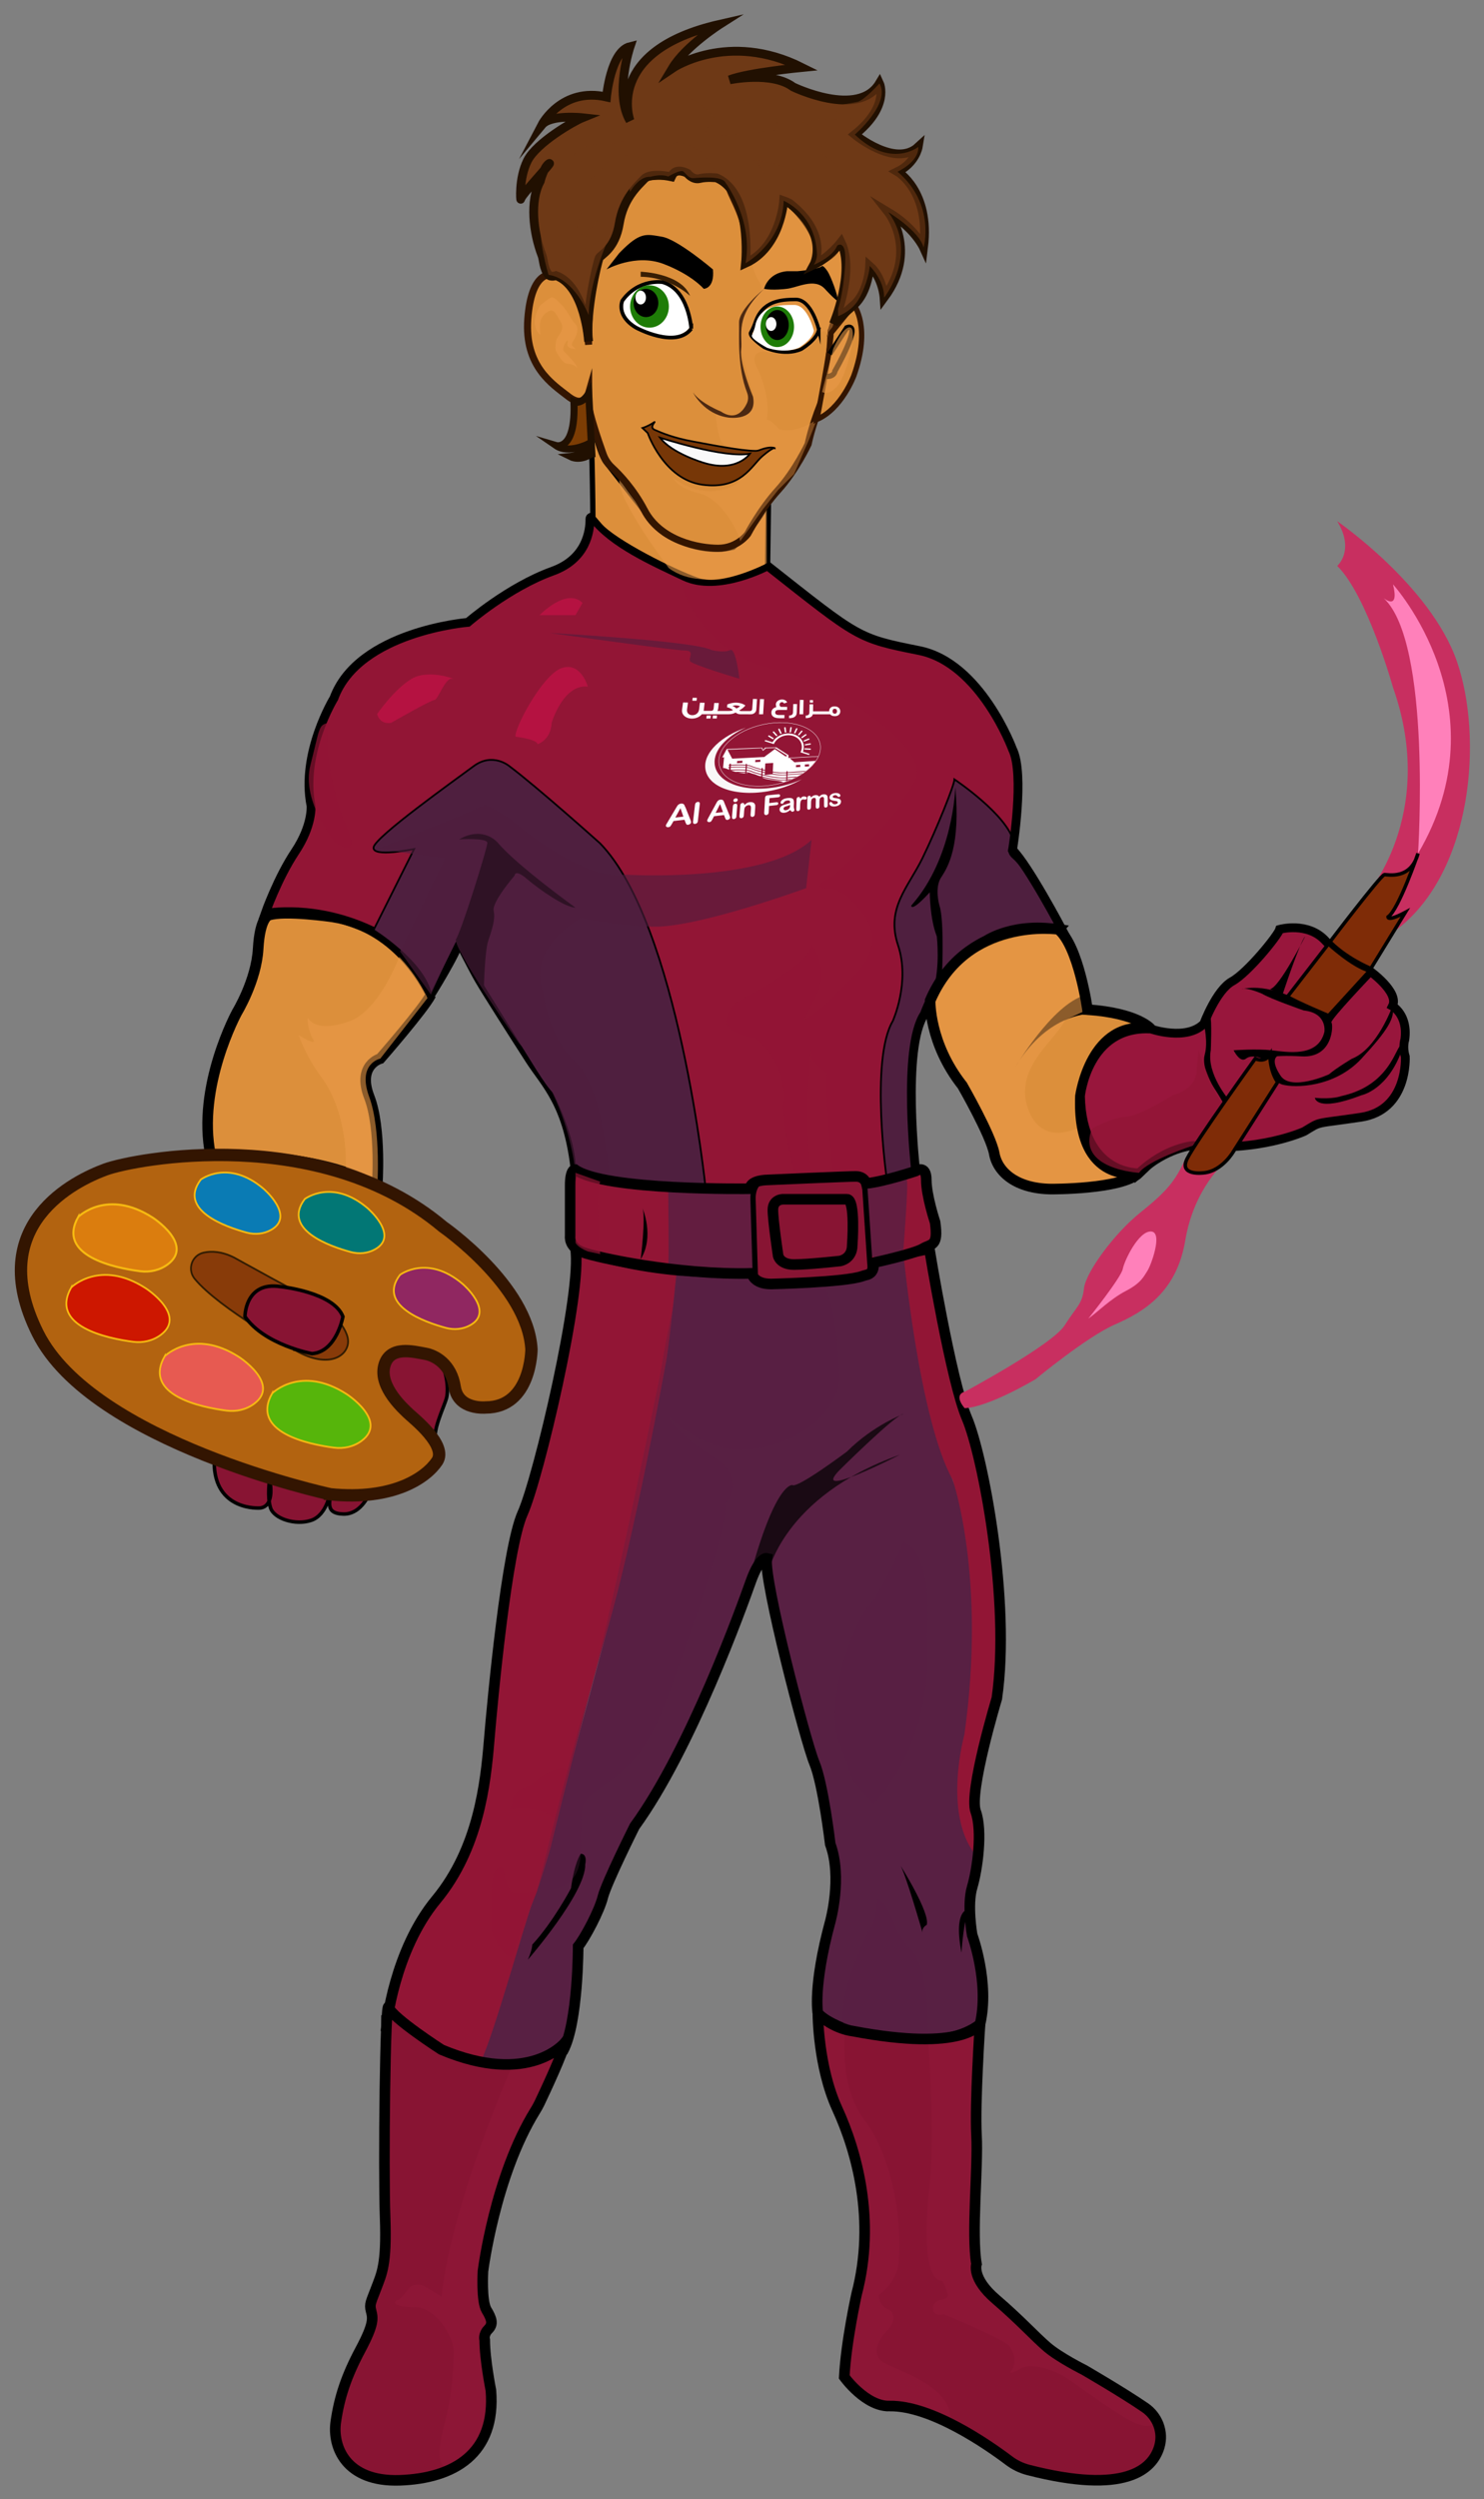 <?xml version="1.0" encoding="UTF-8"?>
<svg id="Layer_1" xmlns="http://www.w3.org/2000/svg" version="1.1" viewBox="0 0 354.41 596.31">
  <rect x="0" y="0" width="354.41" height="596.31" fill="#808080" stroke="none"/>
  <!-- Generator: Adobe Illustrator 29.7.1, SVG Export Plug-In . SVG Version: 2.1.1 Build 8)  -->
  <defs>
    <style>
      .st0, .st1, .st2, .st3, .st4, .st5, .st6, .st7, .st8, .st9, .st10 {
        isolation: isolate;
      }

      .st0, .st1, .st3, .st4, .st5, .st6, .st7, .st8, .st9, .st10 {
        mix-blend-mode: multiply;
      }

      .st0, .st3, .st5, .st7 {
        opacity: .6;
      }

      .st0, .st11 {
        fill: #6e3916;
      }

      .st12 {
        fill: #773707;
        stroke: #050300;
      }

      .st12, .st13, .st14, .st15, .st16, .st17, .st18, .st19, .st20, .st21, .st22, .st23, .st24, .st25, .st26, .st27, .st28, .st29, .st30, .st31, .st32, .st33, .st34, .st35, .st36 {
        stroke-miterlimit: 10;
      }

      .st12, .st16, .st18, .st19, .st20, .st29, .st30, .st32, .st33, .st35 {
        stroke-width: .42px;
      }

      .st13 {
        fill: #db7d0e;
        stroke-width: .49px;
      }

      .st13, .st16, .st18, .st19, .st20, .st33, .st35 {
        stroke: #f7bb11;
      }

      .st37, .st22, .st23 {
        fill: #881433;
      }

      .st38 {
        fill: #b26310;
      }

      .st39 {
        fill: #b51241;
      }

      .st14, .st15 {
        stroke: #211001;
      }

      .st14, .st17, .st21, .st24, .st25, .st26, .st27, .st28, .st31, .st36 {
        fill: none;
      }

      .st14, .st31 {
        stroke-width: 2.1px;
      }

      .st40 {
        fill: #4c2912;
      }

      .st15 {
        fill: #7c3d04;
      }

      .st15, .st24 {
        stroke-width: 1.68px;
      }

      .st16 {
        fill: #027775;
      }

      .st41 {
        fill: #f9f7f7;
      }

      .st42, .st8 {
        fill: #921535;
      }

      .st43 {
        fill: #dc8f3b;
      }

      .st3 {
        fill: #921839;
      }

      .st17 {
        stroke: #f9f7f7;
        stroke-width: .09px;
      }

      .st18 {
        fill: #0a7bb4;
      }

      .st19 {
        fill: #cd1700;
      }

      .st20 {
        fill: #902761;
      }

      .st21 {
        stroke-width: 2.95px;
      }

      .st21, .st24, .st25 {
        stroke: #331501;
      }

      .st44 {
        fill: #fff;
      }

      .st22, .st23, .st26, .st27, .st28, .st30, .st31, .st32, .st34, .st36 {
        stroke: #000;
      }

      .st22, .st26, .st34 {
        stroke-width: .84px;
      }

      .st23, .st25, .st28 {
        stroke-width: 1.26px;
      }

      .st27 {
        stroke-width: .89px;
      }

      .st29 {
        fill: #883b09;
        stroke: #301b02;
      }

      .st4, .st8 {
        opacity: .7;
      }

      .st30, .st7 {
        fill: #4f1f3f;
      }

      .st32 {
        fill: #f9f9f9;
      }

      .st45 {
        fill: #fcfcfc;
      }

      .st46 {
        fill: #381e04;
      }

      .st33 {
        fill: #e75a51;
      }

      .st5, .st6 {
        fill: #e99949;
      }

      .st6 {
        opacity: .4;
      }

      .st34 {
        fill: #7f2c07;
      }

      .st47 {
        fill: #ff80ba;
      }

      .st48 {
        fill: #98163c;
      }

      .st35 {
        fill: #56b50b;
      }

      .st49 {
        fill: #c82f60;
      }

      .st50 {
        fill: #1e7c07;
      }

      .st51, .st9, .st10 {
        fill: #582043;
      }

      .st9 {
        opacity: .3;
      }

      .st10 {
        opacity: .8;
      }

      .st36 {
        stroke-width: 2.53px;
      }
    </style>
  </defs>
  <g class="st2">
    <g id="Layer_11" data-name="Layer_1">
      <g>
        <g>
          <path class="st43" d="M102.91,237.31s-6.93-16.01-23.46-18.53,0,0,0,0c0,0-11.48-1.68-15.27-.41,0,0-2.1.42-2.53,8-.42,7.58-5.05,15.15-5.05,15.15,0,0-9.68,17.68-6.31,34.1,0,0,32.84.38,39.78,8.82,0,0,1.05-15.13-1.89-22.71-2.95-7.58,2.64-9.14,2.64-9.14,0,0,10.41-11.91,12.1-15.27"/>
          <path class="st36" d="M102.91,237.31s-6.93-16.01-23.46-18.53,0,0,0,0c0,0-11.48-1.68-15.27-.41,0,0-2.1.42-2.53,8-.42,7.58-5.05,15.15-5.05,15.15,0,0-9.68,17.68-6.31,34.1,0,0,26.52-.84,39.78,7.55,0,0,1.05-13.87-1.89-21.45-2.95-7.58,2.64-9.14,2.64-9.14,0,0,10.41-11.91,12.1-15.27"/>
          <path class="st5" d="M95.55,227.84s-4.84,13.26-12,15.79-9.26.42-10.1-.84c0,0,0,2.95,1.26,5.05s-3.37-.84-3.37-.84c0,0,1.68,5.05,5.47,10.1,3.79,5.05,6.1,13.15,5.79,22.36,0,0,6,2.01,7.47,4.56,0,0,1.05-14.29-1.89-22.29-2.95-8,2.64-9.14,2.64-9.14l11.26-14.43s-1.68-7.16-6.53-10.31h0Z"/>
          <path class="st42" d="M218.68,279.41s-3.37-29.47,2.1-37.47c0,0,4.21-12.63,14.73-17.68,0,0,5.89-4.63,17.26-2.53,0,0-7.16-15.15-10.95-18.94,0,0,2.95-18.1,0-24,0,0-7.58-20.63-22.31-23.57-14.73-2.95-14.31-2.95-36.2-20.21,0,0-11.79,6.31-19.79,2.53-8-3.79-18.52-8.42-22.73-15.15,0,0,1.68,10.1-8.84,13.89-10.52,3.79-20.21,12.21-20.21,12.21,0,0-26.1,2.1-31.99,18.1,0,0-8,13.05-5.47,25.68,0,0,.42,4.63-3.79,10.95-4.21,6.31-7.16,14.73-7.16,14.73,0,0,12.21-2.53,26.52,4.63,0,0,7.58,3.79,13.05,14.73,0,0,6.31-10.1,6.74-12.63,0,0,2.95,5.89,4.63,8.84s8.42,13.47,12.21,19.36c3.79,5.89,9.26,10.52,10.95,26.94s0,0,0,0c0,0,24.42,6.74,49.67,5.05,25.26-1.68,27.78-2.53,31.57-5.47"/>
          <path class="st8" d="M211.3,249.12c6.3-12.81,3.88-20.74,3.88-20.74-2.44-6.2-1.34-14.85,2.44-18.82,3.79-3.97,10.32-23.6,10.32-23.6,6.53,2.74,14.16,14.99,14.16,14.99,5.53-18.48-6.63-33.87-6.63-33.87-6.15-11.94-28.69-15.23-28.69-15.23-5.36-1.49-23.47-16.82-23.47-16.82-8.21,6.95-21.54,1.7-21.54,1.7,6.03,21.69,25.12,23.35,25.12,23.35,14.31,4.21,24.88,13.74,24.88,13.74,12.67,10.37,5.01,14.04,3.11,18.25s-15.79,16.84-15.79,16.84c0,0-6.31,2.95-1.46,3.02s9.25,7.2,9.25,7.2c5.26,8.53-5.26,15.46-7.56,18.35s-7.39,5.96-7.39,5.96l2.19-4.14c4.71-8.35-.32-13.95-.32-13.95.19,4.64-18.26,13.95-18.26,13.95-6.7,7.23,4.81,8.36,4.81,8.36,7.37,5.48,6.95,14.73,6.95,14.73-1.26,3.37,2.96,19.54,2.96,19.54l3.86-.83s2.44,9.5,0,0-.5-30.92-.5-30.92l.19,1.85c.19,1.85,3.83,3.91,3.83,3.91-1.04,3.66,1.69,26.95,1.69,26.95h12.44c-1.37-6.09-.99-24.45-.83-30.28l.11-2.46.24-1v-.03Z"/>
          <path class="st30" d="M211.78,281.4s-4.04-28.51,1.43-37.77c0,0,4.21-9.26,1.26-18.1-2.95-8.84,2.4-13.75,5.83-20.77,3.43-7.02,7.64-17.54,7.64-18.8,0,0,12.75,8.5,14.16,14.99,0,0-2.46,1.78,0,3.82,2.46,2.03,11.3,15.08,10.67,16.98s-18.12-7.05-30.64,17c0,0-7.88,11-3.46,40.67,4.42,29.68,0,0,0,0l-6.9,1.99"/>
          <path class="st31" d="M218.68,279.41s-3.37-29.47,2.1-37.47c0,0,4.21-12.63,14.73-17.68,0,0,6.74-4.63,18.1-2.53,0,0-8-15.15-11.79-18.94,0,0,2.95-18.1,0-24,0,0-7.58-20.63-22.31-23.57-14.73-2.95-14.31-2.95-36.2-20.21,0,0-11.79,6.31-19.79,2.53-7.53-3.57-17.31-7.88-21.93-14-.23-.3-.7-.13-.7.24.03,2.91-.83,9.58-8.94,12.5-10.52,3.79-20.21,12.21-20.21,12.21,0,0-26.1,2.1-31.99,18.1,0,0-8,13.05-5.47,25.68,0,0,.42,4.63-3.79,10.95-4.21,6.31-7.16,14.73-7.16,14.73,0,0,12.21-2.53,26.52,4.63,0,0,7.58,3.79,13.05,14.73,0,0,6.31-10.1,6.74-12.63,0,0,2.95,5.89,4.63,8.84s8.42,13.47,12.21,19.36c3.79,5.89,9.26,10.52,10.95,26.94s0,0,0,0c0,0,24.42,6.74,49.67,5.05,25.26-1.68,27.78-2.53,31.57-5.47"/>
          <path class="st30" d="M168.5,283.41s-6.45-62.9-25.18-82.18c0,0-14.94-13.38-21.68-18.43,0,0-3.96-3.37-8.51,0-4.54,3.37-23.49,16.84-23.91,19.36-.42,2.53,9.68.42,9.68.42l-9.7,19.36s12.22,7.59,13.69,15.37l7.79-15.79,1.85,9.05s7.41,12.02,10.57,17.06,6.78,11.26,8.76,13.2c0,0,5.5,10.46,5.42,18.2-.08,7.74,0,0,0,0,0,0,13.23,6.05,31.2,4.37"/>
          <path d="M228.15,187.85s-.42,16.84-10.52,28.21c0,0-.21,1.89,4.42-3.16,0,0,0,6.31,1.68,10.52,0,0,.84,7.43-.84,12.56l2.03-2.07s.71-14.06-.56-17.85c0,0-1.26-4.21.42-6.74s4.63-7.58,3.37-21.47h0Z"/>
          <path d="M137.43,216.56s-13.89-9.98-18.52-15.45c0,0-3.37-4.21-9.26-.84,0,0,6.74-.42,6.74.84s-6.31,21.47-7.58,23.15l6.75,11.39s.2-8.65,1.04-11.18,1.76-5.07,1.3-7.17c-.46-2.1,5.01-8.41,5.01-8.41,0,0,0-1.68,2.95.84,2.95,2.53,9.26,6.91,11.58,6.82h0Z"/>
          <path class="st7" d="M95.55,227l10.75-22.24-16.23-2.18,18.73-7.48,6.95-3.05s2.1.32,7.37,4.37c0,0,16.06,13.73,26.03,12.26,0,0,33.49,2.15,44.67-8.29l-1.3,11.52s-26.25,9.61-36.78,9.19c-10.52-.42-16.84-2.1-16.84-2.1,0,0-12.77,6.59-9.33,16.98,0,0,1.33,11.62,7.86,17.32,6.53,5.7,7.83,25.96,8.44,28.46s0,0,0,0l-8.44-1.92s-1.51-18.25-13.49-30.91c0,0-14.5-20.66-15.14-24.66l-5.89,13.05-7.37-10.31h0Z"/>
          <path class="st8" d="M78.5,172.48s-1.68,8.42,3.37,22.73c0,0,5.62,10.72-1.82,5.78,0,0-8.17-9.69-5.91-18.47,2.26-8.78,1.84-9.62,4.36-10.04Z"/>
          <path class="st7" d="M131.12,151.01s34.77,1.89,38.85,4.1c0,0,2.98.73,4.38,0s2.24,6.84,2.24,6.84c0,0-11.37-3.37-11.79-4.21-.42-.84,1.26-2.53-1.26-2.53s-32.41-4.21-32.41-4.21h-.01Z"/>
          <path class="st39" d="M93.39,172.48s9.53-5.47,10.37-5.47,2.6-5.47,4.24-5.05c1.65.42-5.45-2.53-9.69,0-4.24,2.53-8.24,8.41-8.24,8.41,0,0,.52,2.53,3.31,2.11h.01Z"/>
          <path class="st39" d="M140.38,163.82s-1.68-6.07-6.31-4.39c-4.63,1.68-11.37,14.6-10.95,16.35,0,0,5.05.55,5.26,1.78,0,0,3.14-.87,3.36-5.08,0,0,2.75-9.33,8.64-8.66Z"/>
          <path class="st39" d="M128.86,146.77s6.47-6.7,10.25-2.91l-1.68,2.91h-8.57Z"/>
          <path class="st22" d="M91.79,331.15s-1.92-5.67,1.65-7.87c3.58-2.2,8.42-1.3,10.84.78s2.84,7.13,2.42,9.24-3.99,8.66-2.42,11.49c0,0-13.1-10.73-12.5-13.63h.01Z"/>
          <path class="st22" d="M88.5,355.69s-1.93,5.73-6.59,5.56c-4.67-.17-2.76-3.4-3.08-5.15,0,0-.75,5.4-4.53,6.66-3.79,1.26-8.84-.42-9.68-2.95-.84-2.53-.24-6.82-.24-6.82,0,0,1.51,6.4-2.28,6.82,0,0-10.95.84-10.95-10.95l37.36,6.82h-.01Z"/>
          <path class="st38" d="M78.82,356.52s-56.73-12.28-69.78-38.38c-13.05-26.1,9.15-36.53,16.15-39.1,7-2.57,51.21-10.99,80.59,13.66,0,0,20.29,14.08,21.14,29.23,0,0,0,13.89-10.95,13.89,0,0-6.53.63-7.37-4.84-.84-5.47-4.63-7.58-7.16-8s-8.42-2.1-9.68,2.95c-1.26,5.05,4.67,10.28,5.91,11.46,1.25,1.17,9.24,7.49,6.72,11.28-2.53,3.79-10.3,9.4-25.57,7.86h0Z"/>
          <path class="st21" d="M78.82,356.52s-56.73-12.28-69.78-38.38c-13.05-26.1,9.15-36.53,16.15-39.1,7-2.57,51.21-10.99,80.59,13.66,0,0,20.29,14.08,21.14,29.23,0,0,0,13.89-10.95,13.89,0,0-6.53.63-7.37-4.84-.84-5.47-4.63-7.58-7.16-8s-8.42-2.1-9.68,2.95c-1.26,5.05,4.67,10.28,5.91,11.46,1.25,1.17,9.24,7.49,6.72,11.28-2.53,3.79-10.3,9.4-25.57,7.86h0Z"/>
          <path class="st20" d="M95.51,304.19s6.56-5,14.98,2.16c0,0,7.74,6.58,1.77,9.86-1.74.96-3.81,1.14-5.73.63-5.09-1.37-16.52-5.38-11.02-12.64h0Z"/>
          <path class="st16" d="M72.78,286.09s6.56-5,14.98,2.16c0,0,7.74,6.58,1.77,9.86-1.74.96-3.81,1.14-5.73.63-5.09-1.37-16.52-5.38-11.02-12.64h0Z"/>
          <path class="st18" d="M47.94,281.46s6.56-5,14.98,2.16c0,0,7.74,6.58,1.77,9.86-1.74.96-3.81,1.14-5.73.63-5.09-1.37-16.52-5.38-11.02-12.64h0Z"/>
          <path class="st13" d="M18.7,290.34s6.84-6.83,17.74.17c0,0,10.02,6.44,3.6,11.18-1.88,1.39-4.25,1.92-6.57,1.62-6.13-.8-20.04-3.68-14.77-12.98h0Z"/>
          <path class="st19" d="M17.02,307.18s6.84-6.83,17.74.17c0,0,10.02,6.44,3.6,11.18-1.88,1.39-4.25,1.92-6.57,1.62-6.13-.8-20.04-3.68-14.77-12.98h0Z"/>
          <path class="st33" d="M39.33,323.6s6.84-6.83,17.74.17c0,0,10.02,6.44,3.6,11.18-1.88,1.39-4.25,1.92-6.57,1.62-6.13-.8-20.04-3.68-14.77-12.98h0Z"/>
          <path class="st35" d="M65.01,332.44s6.84-6.83,17.74.17c0,0,10.02,6.44,3.6,11.18-1.88,1.39-4.25,1.92-6.57,1.62-6.13-.8-20.04-3.68-14.77-12.98h0Z"/>
          <path class="st29" d="M70.47,322.17s-17.99-9.82-23.96-17.03c-1.86-2.25-.71-5.63,2.13-6.26,1.83-.41,4.26-.32,7.23,1.15,0,0,17.34,9.63,19.46,10.39,2.12.77,7.56,5.8,7.79,9.39.23,3.59-4.46,7.03-12.64,2.36h-.01Z"/>
          <path class="st22" d="M58.5,314.14s0-8.42,8.42-7.16c0,0,12.7,1.26,14.98,7.16,0,0-1.51,8.42-7.4,8.84,0,0-11.37-2.1-16-8.84Z"/>
          <path class="st51" d="M195.76,481.14s.65-17.52,3.16-25.64c2.5-8.12-1.79-22.57-1.79-22.57,0,0-9.49-36-9.33-36.24s-4.18-19.21-4.18-19.21c0,0-.99-7.57-2.54-3.99-1.55,3.59-17.61,46.23-27.26,59-9.65,12.78,0,0,0,0,0,0-5.32,6.46-6.64,12.36-1.33,5.89-6.8,16.42-9.11,19.58-2.32,3.16,0,0,0,0,0,0-.21,17.47-3.16,22.94s0,0,0,0c0,0-7.84,6.67-20.13,4.6s0,0,0,0l11.29-35.04s1.88-5.34,3.68-12.07c1.79-6.74,18.42-65.97,21.26-80.77,2.84-14.79,10.45-47.8,8.96-61.19-1.49-13.38,0,0,0,0l20.82.09,34.97-3.82s1.65.03,1.65,5.5c0,0,.84,24.84,10.1,48.41,9.26,23.57,2.95,62.72,2.95,62.72,0,0-2.38,10.12,1.13,22.74,3.5,12.62,0,16.95,0,16.95v4.01l2.9,12.62-.45,10.82s-4.71,3.96-14.04,3.14c0,0-19.8-.23-24.25-4.95h0Z"/>
          <path class="st42" d="M221.93,297.93l-6.17,1.23s3.76,39.6,11.76,53.91c0,0,8.1,23.22,2.79,60.86,0,0-5.17,18.53,2.54,28.51,0,0-.56-15.51.84-20.45,1.4-4.93,7.87-26.61,5.27-40.4-2.6-13.79-1.34-25.67-7.44-41.62,0,0-8.86-30.68-9.59-42.05h0Z"/>
          <path d="M229.62,465.9s.57-9.01,1.97-10.4c0,0-4.07-.55-1.97,10.4Z"/>
          <path class="st42" d="M114.78,491.97s-13.93-3.36-20.16-11.66c0,0-1.18-.3-1.18-1.99s3.58-16.98,9.79-23.86c6.21-6.88,9.64-17.28,9.64-17.28,0,0,5.1-17.34,5.46-37.78,0,0,2.04-28.9,7.3-40.46,0,0,11.94-35.03,11.97-58.44l-.37-2.08s20.64,5.02,24.42,4.47c0,0-1.7,17.14-2.54,21.77s-7.58,41.68-13.89,63.57-13.68,52.41-13.68,52.41c0,0-2.33,8.33-4.21,12.9-1.89,4.57-9.26,31.72-12.55,38.42"/>
          <path class="st36" d="M92.3,483.33s1.77-17.85,11.88-30.06c10.1-12.21,11.79-27.78,12.63-37.89.84-10.1,4.21-45.89,8-54.31,3.79-8.42,14.31-53.04,12.63-63.15,0,0,19.79,7.58,43.36,5.05s32.6-2.95,41.14-5.05c0,0,5.17,31.57,8.96,40.41,3.79,8.84,10.52,43.78,7.16,66.93,0,0-6.74,22.31-5.05,26.94s.42,13.89-.84,18.1,0,11.37,0,11.37c0,0,4.21,11.37,1.89,21.26,0,0-7.94,7.9-31.23,1.53,0,0-4.98-1.53-7.5-4.06,0,0-1.26-6.31,2.95-21.89,0,0,2.95-10.52,0-18.52,0,0-1.68-14.31-3.79-19.36-2.1-5.05-12.21-43.78-11.37-48.83,0,0-1.68-.42-3.79,5.47-2.1,5.89-14.31,39.99-27.78,58.51,0,0-6.74,13.47-7.58,16.84s-4.21,9.68-5.89,11.79c0,0,0,18.14-3.58,24.86,0,0-16.81,12.94-42.19-5.96v.02Z"/>
          <path d="M214.89,444.85s7.37,11.63,6.42,14.44c0,0-1.37.71-.95,1.98,0,0-4.21-14.73-5.47-16.42Z"/>
          <path class="st8" d="M135.75,422.54s-2.1-2.53-8.84,3.37c0,0-4.63,1.26-4.63,4.21,0,0,0,1.26-.84,1.68,0,0,7.16-1.68,11.37,2.53l2.95-11.79h-.01Z"/>
          <path d="M126.07,467.58s13.92-16,13.69-22.73c0,0,.62-2.53-1.07-2.53,0,0-1.47,1.89-2.32,8.21,0,0-4.21,8-9.26,13.47,0,0,0,1.26-1.05,3.58h.01Z"/>
          <path class="st8" d="M121.44,466.76s-4-3.18-4-6.97,0-11.79.42-12.63,2.1-2.95,2.53-.42,1.26,5.05,2.95,5.05c0,0,4.21,0,5.05-.84,0,0-5.89,14.31-6.31,16.42,0,0,0,.04-.63-.61h-.01Z"/>
          <path class="st9" d="M128.38,450.95s9.89,1.89,10.31-8.63-1.26-11.37,4.63-15.58,9.68-6.74,14.73-18.1c0,0,16.42-43.78,15.15-49.67,0,0,5.47-6.31-2.95-11.37,0,0-10.07-6.71-10.3-9.25,0,0,7.77,7.56,17.03,7.56s21.89-5.89,23.57-16.42c0,0-.84-18.1-2.95-20.63,0,0,1.68-2.1-9.26-3.79,0,0-20.21.18-24.42-2.53,0,0-2.1.42-6.24,25.37,0,0-12.93,63.24-17.11,76.62-4.64,14.83-12.21,46.4-12.21,46.4l.02.02Z"/>
          <path class="st4" d="M183.34,375.66s3.35-18.54,31.56-28.56c0,0-21.89,11.26-14.31,3.57,0,0,13.53-13.41,15.18-13.29,0,0-7.19,2.65-13.5,8.96,0,0-11.79,8.84-13.05,8,0,0-3.79-.84-9.68,20.21,0,0,3.4-2.84,3.81,1.11h0Z"/>
          <path class="st9" d="M208.58,430.54s14.69-13.57,12.82-40.46c0,0,1.97-19.43-5.63-22.11,0,0-5.08,11.64-8.45,15.42-3.37,3.79-10.95,23.05-6.74,32.99,4.21,9.94.42,5.74,8,14.15h0Z"/>
          <path class="st9" d="M221.66,486.5s.81-17.66-4.66-21.87c0,0-2.53-2.95-2.95-4.63,0,0-2.48-6.74-4.61-6.95,0,0-.02,4.42-1.29,6.53-1.26,2.1-8.48,16.32-6.56,24.58,1.93,8.26,0,0,0,0,0,0,15.04,3.16,20.06,2.34"/>
          <path class="st42" d="M208.58,301.3s9.68-2.1,11.79-3.37c2.1-1.26,3.79-.42,2.95-6.31,0,0-2.1-6.31-2.1-10.1s-2.53-2.1-2.53-2.1c0,0-7.58,2.53-11.79,2.95,0,0-.42-1.68-2.53-1.68s-21.05.84-21.05.84c0,0-4.21,0-4.21,2.1,0,0-34.78.52-41.81-4.58,0,0-1.13-.05-1.13,3.74v12.12s-.42,2.61,2.95,3.87,22.73,5.47,40.41,5.05c0,0,.42,2.53,4.63,2.53,0,0,17.56-.38,21.78-1.87.34-.12.68-.22,1.02-.3.71-.17,1.91-.77,1.61-2.88h.01Z"/>
          <path class="st10" d="M215.76,297.93s1.23-15.15.81-16.42c-.42-1.26.09-.72.09-.72,0,0-.54-.53-1.79-.12s-7.98,1.68-7.98,1.68l.58,15.04.15,2.21,1.52.45,5.65-.78s.58-.51.97-1.35h0Z"/>
          <path class="st10" d="M159.57,283.17s.25,17.58,0,19.54c0,0,17.43,2.38,20.8,1.12l-.53-18.94s.2-1.25-5.74-1.26c-5.94,0-14.54-.46-14.54-.46h0Z"/>
          <path class="st23" d="M207.73,301.3l-1.26-18.94s.18-1.8-6.86-1.53-17.87.92-17.87.92c0,0-2.01,1.03-1.9,4.4s.53,17.68.53,17.68c0,0-.68,2.95,5.34,2.53,6.02-.42,17.72-1.08,19.24-1.59s3.2-.09,2.78-3.46h0Z"/>
          <path class="st36" d="M208.58,301.3s9.68-2.1,11.79-3.37c2.1-1.26,3.79-.42,2.95-6.31,0,0-2.1-6.31-2.1-10.1s-2.53-2.1-2.53-2.1c0,0-7.58,2.53-11.79,2.95,0,0-.42-1.68-2.53-1.68s-21.05.84-21.05.84c0,0-4.21,0-4.21,2.1,0,0-34.78.52-41.81-4.58,0,0-1.13-.05-1.13,3.74v12.12s-.42,2.61,2.95,3.87,22.73,5.47,40.41,5.05c0,0,.42,2.53,4.63,2.53,0,0,17.56-.38,21.78-1.87.34-.12.68-.22,1.02-.3.71-.17,1.91-.77,1.61-2.88h.01Z"/>
          <path class="st36" d="M202.26,286.14h-15.27s-2.41,0-2.41,2.53,1.26,10.95,1.26,10.95c0,0,.42,2.1,3.79,2.1s10.95-.84,10.95-.84c0,0,2.95-.42,2.95-3.79,0,0,.84-10.95-1.26-10.95h0Z"/>
          <path d="M153.43,288.25s2.95,6.74-.42,12.21c0,0,1.26-10.1.42-12.21Z"/>
          <path class="st8" d="M143.33,281.93l-5.89-2.1v16.69s.42,1.06,2.95,2.08l2.95.63s-1.26-13.92,0-17.29h0Z"/>
          <path class="st37" d="M212.42,574.09c-5.73.1-10.79-6.95-10.79-6.95.42-8.42,2.95-19.79,2.95-19.79,4.63-17.68,0-34.1-4.63-44.2-4.63-10.1-4.63-22.73-4.63-22.73,3.79,3.79,8.42,4.21,8.42,4.21,26.52,5.05,30.31-1.68,30.31-1.68,0,0-1.26,18.94-.84,26.52s-1.26,23.57,0,30.73c0,0-1.26,3.37,4.63,8.42s9.26,8.84,12.21,11.37c2.95,2.53,8.84,5.47,8.84,5.47,0,0,9.2,5.32,14.56,9,3.02,2.07,4.46,5.85,3.42,9.35-1.63,5.46-8.17,11.46-31.29,5.52-1.67-.43-3.24-1.19-4.62-2.23-4.97-3.75-18.52-13.19-28.53-13.02h-.01Z"/>
          <path class="st3" d="M233.95,484.48s-8.89,2.42-12.29,2.02c0,0,1.65,22.34.39,34.54,0,0-2.95,23.15,2.95,23.15,0,0,.84,1.26,1.26,2.95,0,0,.84,1.26-1.68,1.68s-2.53,4.21.84,3.37c0,0,14.31,5.89,15.58,7.58,1.26,1.68,1.68,3.37.84,5.47,0,0-2,2.1,1.73,0,3.74-2.1,10.47,1.68,10.47,1.68,0,0,11.37,8,12.21,8.42s6.73,5.04,9.68,2.94c2.95-2.1-7.74-7.24-7.74-7.24,0,0-15.62-8.12-18.15-11.07s-16.25-14.02-16.55-16.91c-.29-2.88-.91-56.23.45-58.6v.02Z"/>
          <path class="st3" d="M196.6,481.56s4.34,2.77,5,2.6c.66-.16-1.86,12.89,4.87,21.73,6.74,8.84,9.26,24.84,8,34.94,0,0-.84,4.21-4.63,6.74,0,0,0,2.53,2.1,3.37,2.1.84,1.68,3.37,0,5.05s-4.63,5.89-.42,8c4.21,2.1,16.55,5.88,15.43,14.31,0,0-8.24-4.19-13.73-4.19s-11.59-6.95-11.59-6.95c0,0,2.11-17.1,3.27-21.07,0,0,5.36-22.92-4.95-42.91,0,0-6.91-16.04-3.35-21.6v-.02Z"/>
          <path class="st36" d="M212.42,574.09c-5.73.1-10.79-6.95-10.79-6.95.42-8.42,2.95-19.79,2.95-19.79,4.63-17.68,0-34.1-4.63-44.2-4.63-10.1-4.63-22.73-4.63-22.73,3.79,3.79,8.42,4.21,8.42,4.21,26.52,5.05,30.31-1.68,30.31-1.68,0,0-1.26,18.94-.84,26.52s-1.26,23.57,0,30.73c0,0-1.26,3.37,4.63,8.42s9.26,8.84,12.21,11.37c2.95,2.53,8.84,5.47,8.84,5.47,0,0,9.2,5.32,14.56,9,3.02,2.07,4.46,5.85,3.42,9.35-1.63,5.46-8.17,11.46-31.29,5.52-1.67-.43-3.24-1.19-4.62-2.23-4.97-3.75-18.52-13.19-28.53-13.02h-.01Z"/>
          <path class="st37" d="M134.91,487.37s-8.42,10.52-29.47,1.68c0,0-11.79-7.58-12.63-10.1s-1.26,38.73-.84,50.1c.42,11.37-.84,13.47-2.1,16.84s-1.68,3.79-1.26,5.47.84,2.95-2.53,9.26c-3.37,6.31-5.05,11.37-5.89,17.26s2.38,14.36,15.29,13.92c12.91-.45,23.01-6.34,21.75-21.49,0,0-1.47-7.37-1.47-12,0,0-.42-1.26.84-2.53s.84-2.53-.42-4.63c-1.26-2.1-.84-9.26-.84-9.26,0,0,2.84-22.69,12.48-38.26.38-.61.73-1.23,1.04-1.88,1.41-2.97,5.53-11.76,6.05-14.37h0Z"/>
          <path class="st3" d="M132.7,489.28s-6.21,3.38-10.21,3.26c0,0-14.52,32.72-17.05,55.45,0,0-3.37-2.1-4.21-2.53s-2.1-.42-2.95,0-2.1,2.95-3.37,3.37-.84,1.68,4.21,1.68,9.26,7.16,9.26,10.52-.42,10.1-1.68,15.15c-1.26,5.05-4.59,16.24,3.81,11.28,8.4-4.96,6.16-20.28,6.16-20.28l-.92-8.88s2.32-4,.42-7.16.54-28.91,10.69-45.92c0,0,6.57-10.24,5.83-15.94h0Z"/>
          <path class="st36" d="M134.91,487.37s-8.42,10.52-29.47,1.68c0,0-11.79-7.58-12.63-10.1s-1.26,38.73-.84,50.1c.42,11.37-.84,13.47-2.1,16.84s-1.68,3.79-1.26,5.47.84,2.95-2.53,9.26c-3.37,6.31-5.05,11.37-5.89,17.26s2.38,14.36,15.29,13.92c12.91-.45,23.01-6.34,21.75-21.49,0,0-1.47-7.37-1.47-12,0,0-.42-1.26.84-2.53s.84-2.53-.42-4.63c-1.26-2.1-.84-9.26-.84-9.26,0,0,2.84-22.69,12.48-38.26.38-.61.73-1.23,1.04-1.88,1.41-2.97,5.53-11.76,6.05-14.37h0Z"/>
          <path class="st43" d="M183.52,121.77l-.2,13.24s-10.68,5.55-16.6,3.51c-5.92-2.04-20.2-9.22-23.59-13.21l-1.53-1.78s-.17-23.68-1.01-27.04c0,0,2.1,11.37,4.21,13.89,2.1,2.53,11.79,15.43,13.68,16.76,0,0,7.79,5.55,16.63,3.44,0,0,6.24-5.14,8.09-8.9.08-.16.32-.1.31.08h0Z"/>
          <path class="st28" d="M183.52,120.09l-.2,14.93s-10.68,5.55-16.6,3.51c-5.92-2.04-20.2-9.22-23.59-13.21l-1.53-1.78s-.17-23.68-1.01-27.04c0,0,2.1,11.37,4.21,13.89,2.1,2.53,11.79,15.43,13.68,16.76,0,0,7.79,5.55,16.63,3.44,0,0,5.4-5.14,7.25-8.9.08-.16,1.16-1.78,1.16-1.61h0Z"/>
          <path class="st5" d="M183.11,121.33v13.05s-14.37,7.82-23.39,1.17c0,0-12.46-16.4-11.79-21.21,0,0,5.83,8.59,8.93,11.15,3.1,2.57,7.88,5.6,13.49,5.56,0,0,3.86.45,6.42-1.9l6.35-7.82h-.01Z"/>
          <path class="st43" d="M198.47,79.45s-.41,11.79-2.52,17.05-2.95,9.47-2.95,9.47c0,0-2.95,6.31-7.16,10.95-4.21,4.63-7.26,10.47-7.26,10.47,0,0-2.43,3.42-7.06,3.42s-13.77-1.72-17.62-9.07c-2.64-5.04-5.95-8.51-7.77-10.19-.94-.87-1.64-1.95-2.07-3.15-1.16-3.26-3.33-9.6-3.49-11.91v-2.64s-1.05,3.69-4.84.75c-3.79-2.95-10.52-7.16-9.68-18.52.84-11.37,5.47-10.52,5.47-10.52,0,0,7.37-.52,9.05,16.68,0,0-.42-11.84,2.53-20.68,0,0,4.93-6.29,4.78-8.19-.15-1.91,4.06-11.17,7.43-11.17,0,0,2.91-.42,5.03,0,0,0,.44-2.1,3.81-.84,0,0,1.26,1.68,2.95,1.26,0,0,5.47-1.68,7.16,2.53,1.68,4.21,5.05,8.84,3.79,17.68,0,0,7.58-3.79,8.42-11.37,0,0-.42-5.47,2.1-2.95,2.53,2.53,5.89,6.31,7.16,11.37,0,0,.84,2.1-.84,2.95,0,0,4.63-1.68,5.05-4.21s1.68.42,1.68.42c0,0,1.26,5.89-.84,14.31,0,0-2.1,4.21-2.32,6.1h.01Z"/>
          <path class="st24" d="M198.47,79.45s-.41,11.79-2.52,17.05-2.95,9.47-2.95,9.47c0,0-2.95,6.31-7.16,10.95-4.21,4.63-7.26,10.47-7.26,10.47,0,0-2.43,3.42-7.06,3.42s-13.77-1.72-17.62-9.07c-2.64-5.04-5.95-8.51-7.77-10.19-.94-.87-1.64-1.95-2.07-3.15-1.16-3.26-3.33-9.6-3.49-11.91v-2.64s-1.05,3.69-4.84.75c-3.79-2.95-10.52-7.16-9.68-18.52.84-11.37,5.47-10.52,5.47-10.52,0,0,7.37-.52,9.05,16.68,0,0-.42-11.84,2.53-20.68,0,0,4.93-6.29,4.78-8.19-.15-1.91,4.06-11.17,7.43-11.17,0,0,2.91-.42,5.03,0,0,0,.44-2.1,3.81-.84,0,0,1.26,1.68,2.95,1.26,0,0,5.47-1.68,7.16,2.53,1.68,4.21,5.05,8.84,3.79,17.68,0,0,7.58-3.79,8.42-11.37,0,0-.42-5.47,2.1-2.95,2.53,2.53,5.89,6.31,7.16,11.37,0,0,.84,2.1-.84,2.95,0,0,4.63-1.68,5.05-4.21s1.68.42,1.68.42c0,0,1.26,5.89-.84,14.31,0,0-2.1,4.21-2.32,6.1h.01Z"/>
          <path class="st5" d="M129.01,79.87s-2.95-2.24,0-7.01c0,0,1.68-1.41,2.53-1.83.84-.42,2.1,1.26,2.95,2.1.84.84,2.1,3.37,2.95,4.21.84.84.42,2.53-.42,3.79s-.42,1.26.42,2.1c0,0-2.32.21-1.89-1.47.42-1.68-1.68,1.26-.84,2.1.48.48,1.41,1.43,2.14,2.3.54.64.98,1.23,1.05,1.56,0,0-1.09-.91-2.35-.91s-2.53-2.67-2.74-3.02-.21-1.24,0-2.48c.21-1.24,2.32-2.5,1.06-4.61-1.26-2.1-1.68-3.37-3.37-2.1-1.68,1.26-1.68,2.53-1.47,5.26h-.02Z"/>
          <path class="st6" d="M160.59,113.84s1.03,2.61,6.41,3.89,9.52,9.35,9.76,11.42l5.46-7.66,3.62-4.59,3.79-3.79,3.65-8.4,1.82-4.65s-4.84,3.58-9.05,2.32c0,0-1.68-2.1-2.95-2.32,0,0,1.26-4.42-2.1-12,0,0-2.53-3.79,1.26-4.21,0,0,10.89,2.74,13.86-4.52,0,0,1.29-1.37,1.71,1.58,0,0,6.31-17.26,3.79-21.89l-.76-1.24s-3.87,5.03-5.97,5.03c0,0,2.95-8-6.31-14.31,0,0-2.07-1.92-2.08,1.14-.02,3.07-5.82,12.17-7.13,12.67,0,0,.76,3.2,2.04,5.01,0,0,.82,1.43,0,2.25s-4.98,6.51-5.01,9.77,2.92,12.52,3.34,14.21c.42,1.68-.42,5.47-3.79,5.89s-5.05-.84-5.05-.84c0,0,.42,5.89,1.68,7.16s6.31,1.68,6.31,1.68l1.67.14,2.95-.83s-3.78,2.38-4.62,3.64c0,0-2.53,2.53-3.79,2.53,0,0,2.53.84.84,2.53,0,0-7.16,4.8-15.37-1.6h.02Z"/>
          <path class="st40" d="M165.5,93.62s2.47,5.16,8.46,6.02,0,0,0,0c0,0,7.02.99,5.88-4.97-1.15-5.96,0,0,0,0,0,0-3.25-7.68-2.83-11.24s-1.69-7.77,5.47-14.51c0,0-6.07,4.88-5.98,8.12.08,3.06-.47,10.53,1.93,16.67.32.83.31,1.75-.07,2.55-.83,1.76-2.72,4.24-6.2,1.92,0,0-4.9-1.96-6.66-4.56Z"/>
          <path class="st1" d="M170.27,64.29s-8.42-7.19-12.21-7.81-5.17-1.26-10.16,3.9l-3.05,3.9s6.9-3.87,13.63-1.3c6.74,2.57,9.59,5.93,9.59,5.93,0,0,2.62,0,2.2-4.63h0Z"/>
          <path class="st1" d="M190.47,64.71s5.05-.42,5.89-1.26c0,0,.42,0,1.26,1.26.84,1.26,2.53,5.89,2.53,7.16,0,0-.64-.21-3.16-2.95s-6.65-.21-9.22,0c0,0-3.2.42-5.3,0,0,0,.84-3.79,5.47-4.21h2.53Z"/>
          <path class="st26" d="M195.53,78.61s-1.68-7.16-5.47-7.16-8,.42-9.68,5.47c0,0-.5,1.48-1.09,2.42-.59.95,3.2,3.51,3.2,3.51,0,0,4.63,2.27,8.84.48,0,0,3.79-2.2,4.21-4.73h-.01Z"/>
          <path class="st44" d="M194.37,78.9s-1.45-6.14-4.7-6.14-7.71-.06-9.15,4.28c0,0-.43,2.11-.94,2.92-.51.81,3.59,3.01,3.59,3.01,0,0,3.97,1.52,7.59,0,0,0,3.25-1.89,3.61-4.06h0Z"/>
          <ellipse class="st50" cx="185.63" cy="77.97" rx="4" ry="4.84"/>
          <ellipse class="st1" cx="185.63" cy="77.55" rx="2.74" ry="3.58"/>
          <ellipse class="st45" cx="184.16" cy="77.31" rx="1.26" ry="1.65"/>
          <path class="st44" d="M164.65,78.2s-.51-8.86-6.5-10.54c0,0-5.52-.84-9.12,4.21,0,0-1.49,3.37,3.13,6.1,0,0,8.97,4.87,12.48.23h0Z"/>
          <path class="st27" d="M165.08,78.43s-.54-9.33-6.85-11.11c0,0-5.81-.89-9.61,4.44,0,0-1.57,3.55,3.3,6.43,0,0,9.45,5.14,13.16.24Z"/>
          <ellipse class="st50" cx="155.11" cy="73.13" rx="4.63" ry="5.05"/>
          <ellipse class="st1" cx="154.27" cy="72.29" rx="2.95" ry="3.37"/>
          <ellipse class="st45" cx="153.01" cy="71" rx="1.26" ry="1.65"/>
          <path class="st46" d="M153.01,64.83s9.68.31,11.79,5.78c0,0-4.63-4.51-11.79-4.57v-1.21Z"/>
          <path class="st12" d="M185,106.92s-.42-.24-2.95,1.93-5.05,8.06-14.31,6.8c-9.26-1.26-13.05-12.33-13.05-12.33l-1.26-1.2s1.26-.37,2.53-1.21c1.26-.84-1.19.94.35,1.63s4.49,1.95,9.12,2.79c4.37.8,11.35,2.21,14.96,2.25.35,0,.7-.06,1.03-.19.79-.31,2.48-.87,3.58-.48h0Z"/>
          <path class="st32" d="M179.12,108.24s-3.17,4.68-11.17,2.15c0,0-7.58-2.24-10.31-5.96,0,0,15.39,5.03,21.48,3.81Z"/>
          <path class="st43" d="M203.92,72.76s4.19,5.16,0,16.87c0,0-2.92,7.92-8.82,10.44,0,0,3.37-17.26,3.37-20.63l5.45-6.69h0Z"/>
          <path class="st25" d="M203.92,72.76s4.19,5.16,0,16.87c0,0-2.92,7.92-8.82,10.44,0,0,3.37-17.26,3.37-20.63l5.45-6.69h0Z"/>
          <path class="st28" d="M198.15,84.47l4.08-6.27c3.96-1.46-2.83,10.33-2.83,10.33,0,0-.06,1.34-2.07,1.29"/>
          <path class="st5" d="M199,83.17s2.59-5.82,4.19-4.98-.93,10.95-3.03,13.68c-2.1,2.74-3.82,1.66-3.82,1.66l2.66-10.36"/>
          <path class="st11" d="M131,65.57c-1.27-1.59-1.14-3.54-1.57-4.64-2.1-5.47-2.95-13.05-.42-17.68,0,0,.84-3.37,2.1-4.21,1.26-.84-6.74,7.58-6.74,8.42s-.57-4.83,1.61-9.15,11.02-9.37,13.12-10.22c0,0-7.58-.84-9.68,1.68,0,0,4.73-9.06,15.42-6.63,0,0,1-10.9,5.63-12.02,0,0-3.79,11.25,0,17.69,0,0-6.31-16.72,21.47-23.03,0,0-8.21,5.23-11.37,10.51,0,0,13.26-9.03,30.94-.19,0,0-13.05,1.26-17.26,2.95,0,0,10.1-2.1,15.15,1.68,0,0,15.58,7.58,20.63-.84,0,0,2.53,5.47-5.89,12.21,0,0,9.68,8,15.15,2.95,0,0-.63,3.82-4.94,5.91,0,0,7.89,4.61,6.21,18.08,0,0-2.1-4.63-8.42-8.42,0,0,7.25,9.2-1,20.38,0,0-.32-4.81-3.45-7.55,0,0-.23,6.2-3.78,9.31,0,0-4.49,3.89-4.86,4.55,0,0,5.25-12.34,1.81-19.52,0,0-2.81,3.67-6.5,5.4,0,0,3.89-7.11-5.79-14.69,0,0-.71-.35-1.41-.6,0,0-.7,11.12-9.11,14.91,0,0,1.69-16.73-6.94-20.37,0,0-2.32-.26-4,.16s-2.95-1.26-2.95-1.26c0,0-2.53-1.39-3.58.36l-.23.48s-4.96-1.11-6.47.5-5,4.58-5.99,10.67c-.99,6.09-4.36,7.35-4.78,8.19s-3.4,13.27-2.54,19.9c0,0-.83-13.15-7.78-15.68,0,0-1.28.44-1.8-.2h0Z"/>
          <path class="st14" d="M131,65.57c-1.27-1.59-1.14-3.54-1.57-4.64-2.1-5.47-2.95-13.05-.42-17.68,0,0,.84-3.37,2.1-4.21,1.26-.84-6.74,7.58-6.74,8.42s-.57-4.83,1.61-9.15,11.02-9.37,13.12-10.22c0,0-7.58-.84-9.68,1.68,0,0,4.73-9.06,15.42-6.63,0,0,1-10.9,5.63-12.02,0,0-3.79,11.25,0,17.69,0,0-6.31-16.72,21.47-23.03,0,0-8.21,5.23-11.37,10.51,0,0,13.26-9.03,30.94-.19,0,0-13.05,1.26-17.26,2.95,0,0,10.1-2.1,15.15,1.68,0,0,15.58,7.58,20.63-.84,0,0,2.53,5.47-5.89,12.21,0,0,9.68,8,15.15,2.95,0,0-.63,3.82-4.94,5.91,0,0,7.89,4.61,6.21,18.08,0,0-2.1-4.63-8.42-8.42,0,0,7.25,9.2-1,20.38,0,0-.32-4.81-3.45-7.55,0,0-.23,6.2-3.78,9.31,0,0-4.49,3.89-4.86,4.55,0,0,5.25-12.34,1.81-19.52,0,0-2.81,3.67-6.5,5.4,0,0,3.89-7.11-5.79-14.69,0,0-.71-.35-1.41-.6,0,0-.7,11.12-9.11,14.91,0,0,1.69-16.73-6.94-20.37,0,0-2.32-.26-4,.16s-2.95-1.26-2.95-1.26c0,0-2.53-1.39-3.58.36l-.23.48s-4.96-1.11-6.47.5-5,4.58-5.99,10.67c-.99,6.09-4.36,7.35-4.78,8.19s-3.4,13.27-2.54,19.9c0,0-.83-13.15-7.78-15.68,0,0-1.28.44-1.8-.2h0Z"/>
          <path class="st15" d="M141.33,108.24s-2.64,1.94-5.16.68c0,0,4.21-.42,4.21-2.95,0,0-4.64,2.37-7.58.34,0,0,4.74,1.4,4.27-10.42,0,0,1.84.79,3.53-2.04l.74,14.38h-.01Z"/>
          <path class="st0" d="M204.79,24.3s-5.89,1.26-7.58.84c0,0,5.47,3.37,6.74,3.37,0,0-11.79-.12-12.63.57,0,0,6.31,2.38,6.31,4.06s-3.79,2.1-.42,4.21c3.37,2.1,7.73,7.51,3.23,7.12,0,0-14.6-5.86-20.49-6.28,0,0,4.21,3.35,2.95,7.57,0,0-6.31-2.94-8.42-3.36,0,0-3.37-.42-5.05-3.79-1.68-3.37-6.74-5.05-8-4.63s-3.9,1.69-3.85,3.79c.06,2.1-1.21,2.41-3.31,2.47-2.1.06-4.7,1.22-4.24,3.37l.45,2.15s2.1-3.78,4.84-3.57c0,0,2.46-.77,4.28-.07,0,0,2.93-1.79,3.64-1.18s1.22,1.66,2.44,1.56,6.83-.63,7.6,1.11c0,0,6.67,8.89,4.77,19.2,0,0,8.76-4.77,9.11-14.91,0,0,7.51,3.08,7.93,12.47,0,0,.21,1.3-.73,2.82,0,0,4.52-1.85,5.58-4.58,0,0,1.23-1.01,1.77,1.08s-.3,10.29-1.56,13.98v1.77s2.95-1.03,4.63-3.56c1.68-2.53,2.89-6.74,2.92-8.42,0,0,3.5,3.3,3.45,7.55,0,0,8.37-10.49,1-20.38,0,0,7.37,4.42,8.42,8.42,0,0,2.95-10.28-6.21-18.08,0,0,5.15-2.33,4.94-5.91,0,0-6.53,5.26-15.15-2.95,0,0,8.63-7.37,5.89-12.21,0,0-3.58,4-5.26,4.42v-.02Z"/>
          <path class="st0" d="M164,23.11s1.64-3.86,3.32-3.86c0,0,14.31,6.11,18.31,9.16l-.21,2.65s-15.15,2.08-16.84.82c0,0,.09-2.04,1.73-2.07s-.37-4.1-6.31-6.7Z"/>
          <path class="st0" d="M137.06,37.2s-.05-2.38,5.84-2.8c0,0,5.72.03,7.07-1.25,0,0,8.5.59,8.92,2.18,0,0-1.8,2.95-1.32,4.38.48,1.42-7.96-6.48-13.42,0s-5.3,1.23-5.3,1.23c0,0,.37-4.31-1.79-3.74Z"/>
          <path class="st0" d="M129.43,52.51s8.42-.42,10.1-3.37c0,0-3.19,7.15-.96,6.94,0,0,4.33-2.31,4.75-4.84,0,0-4.63,8.42-8.84,10.52,0,0,9.5-4.21,11.49-6.31,0,0-5.17,10.84-5.38,19.74,0,0-3.39-8.77-9.59-9.62,0,0-2.83-9.27-1.57-13.06Z"/>
          <path class="st43" d="M252.78,221.74s-21.91-3.26-30.64,17c0,0-.31,10.15,7.69,20.26,0,0,6.83,11.87,7.62,16.25s5.19,8.34,13.51,8.46c0,0,16.95.13,21.06-3.87,0,0-14.83,3.16-13.99-18.31,0,0,2.53-18.52,16.84-16,0,0-2.95-3.79-15.15-4.63,0,0-2.1-15.15-6.95-19.15h0Z"/>
          <path d="M242.25,254.99s8.91-15.28,16.87-17.53l.81,4.48s-10.1,0-17.68,13.05Z"/>
          <path class="st5" d="M259.13,237.46s-2.56-14.88-6.35-15.72c0,0-26.33,2.43-30.64,17,0,0,2.43,14.57,7.69,20.26,5.26,5.68,7.51,16.08,9.12,19.72,0,0,3.98,8.35,29.95,2.84,0,0-10.1-5.84-10.48-12.94,0,0-9.42,5.71-12.9-4.06-3.48-9.77,6.44-16.16,8.84-21.17l5.35-2.49-.6-3.43h.02Z"/>
          <path class="st36" d="M252.78,221.74s-21.91-3.26-30.64,17c0,0-.31,10.15,7.69,20.26,0,0,6.83,11.87,7.62,16.25s5.19,8.34,13.51,8.46c0,0,16.95.13,21.06-3.87,0,0-14.83,3.16-13.99-18.31,0,0,2.53-18.52,16.84-16,0,0-2.95-3.79-15.15-4.63,0,0-2.1-15.15-6.95-19.15h0Z"/>
          <path class="st49" d="M325.87,214.14s17.66-19.42,6.81-50.11c0,0-6.1-21.86-13.32-29.01,0,0,4.27-3.64,0-10.66,0,0,22.25,15.29,28.56,33.39s3.85,50.1-14.28,63.99l-7.77-7.6Z"/>
          <path class="st34" d="M317.26,225.21s12.55-16.53,13.39-16.53,6.31,1.26,8-5.05c0,0-4.63,13.47-7.16,15.15,0,0-.16,1.19,4.13-1.09l-8.55,13.93s-8.05-2.94-9.82-6.42h0Z"/>
          <path class="st49" d="M292.66,277.13s-7.51,6.32-9.59,18.82-10.08,17.13-16.82,20.08-18.94,13.05-18.94,13.05c0,0-11.13,6.66-16.93,6.91-5.8.25,0,0,0,0,0,0-2.86-3.12.09-3.96,0,0,20.84-11.16,23.78-15.79,2.95-4.63,4.21-5.05,4.63-8.84s7.16-13.05,13.47-18.1c6.31-5.05,8.42-7.58,10.73-12.84,0,0,8.41,1.13,9.57.67h0Z"/>
          <path class="st47" d="M259.93,314.6s7.79-9.72,8.21-11.82c.42-2.1,3.79-9.06,6.74-8.95,2.95.11,0,8.11-.84,9.37s-1.41,2.87-5.13,4.8c-3.71,1.93-6.66,4.95-8.97,6.6h0Z"/>
          <path class="st47" d="M332.68,139.43s26.61,29.27,5.98,64.21c0,0,3.32-50.31-8.23-60.94,0,0,3.85,3.24,2.25-3.27h0Z"/>
          <path class="st48" d="M272.03,279.83s-13.57.63-13.99-18.31c0,0,1.68-16.84,16.84-16,0,0,8.42,2.95,12.63-1.26,0,0,2.95-8,6.74-10.1,3.79-2.1,10.95-10.95,11.37-12.42,0,0,6.73-1.89,10.94,2.74s10.52,7.16,10.52,7.16c0,0,7.16,5.05,5.47,8.42,0,0,3.79,2.1,2.95,8,0,0-.6,1.79.12,4.05,0,0,.72,12.78-10.65,14.47-11.37,1.68-9.26.84-13.47,3.37,0,0-10.95,5.05-26.52,3.37,0,0-6.53.42-12.95,6.53v-.02Z"/>
          <path class="st31" d="M272.03,279.83s-13.57.63-13.99-18.31c0,0,1.68-16.84,16.84-16,0,0,8.42,2.95,12.63-1.26,0,0,2.95-8,6.74-10.1,3.79-2.1,10.95-10.95,11.37-12.42,0,0,6.73-1.89,10.94,2.74s10.52,7.16,10.52,7.16c0,0,7.16,5.05,5.47,8.42,0,0,3.79,2.1,2.95,8,0,0-.6,1.79.12,4.05,0,0,.72,12.78-10.65,14.47-11.37,1.68-9.26.84-13.47,3.37,0,0-10.95,5.05-26.52,3.37,0,0-6.53.42-12.95,6.53v-.02Z"/>
          <path d="M314.03,261.94s.21,3.58,11.16-.63c0,0,6.31-1.26,9.68-10.95,0,0,.23-2.32-1.04,0-1.27,2.32-3.8,9.05-13.48,11.16,0,0-2.1.84-6.31.42h0Z"/>
          <path d="M332.55,240.05s-3.62,10.21-9.7,12.57c0,0-3.6,2.13-5.47,3.72,0,0-9.03,4.12-11.55.33-2.53-3.79-.84-4.63-.84-4.63,0,0-1.68-1.68-1.68-.42s0,6.31,2.95,7.16c2.95.84,12.45.73,18.86-6.16,6.4-6.89,8.09-9.84,7.46-12.57h-.03Z"/>
          <path d="M293.61,262.57s-5.53-6.27-4.45-11.98c0,0,.32-7.28-.14-8.18l-1.51,1.84s1.05,4.42.21,7.37,1.68,7.16,2.53,8.42,1.99,3.31,1.99,3.31l1.37-.79h0Z"/>
          <path d="M311.71,223.42s-6.31,12.48-8.42,12.56l2.96,1.48s4.2-12.78,5.46-14.04h0Z"/>
          <path d="M296.56,236.05s5.44-1.96,14.72,3.23c0,0,3.39,1.4,5.07,2.25s8.84-8,8.84-8l.84-1.68,2.05.56s-10.56,11.04-10.1,11.55c.46.52.46,8.52-7.11,8.09-7.58-.42-9.31.58-9.31.58,0,0-2.55-1.18-3.99-.04s-2.95-1.99-2.95-1.99c0,0,5.54-.4,9.1,0s11.06,1.81,12.57-4.37c0,0,.79-4.52-4.95-5.14,0,0-7.85-2.73-9.95-3.99,0,0-3.79-1.68-4.84-1.05h.01Z"/>
          <path class="st8" d="M260.78,269.31s4.9-2.73,8.13-2.84,11.23-5.16,11.23-5.16c0,0,5.81-1.26,5.64-6.31l.47-4.4s4.2,12.29,5.99,12.76l-7.26,9.95s-10.96,3.58-12.95,6.53c0,0-15.04-.84-11.26-10.52h.01Z"/>
          <path class="st34" d="M294.63,274.66s-2.7,4.76-7.12,5.18c0,0-6.1.84-4-3.37s16.27-23.88,16.27-23.88c0,0,2.25,1.14,3.51-.96,0,0-.08,3.85,1.85,6.56l-10.52,16.48h0Z"/>
          <path class="st34" d="M307.5,237.8l9.76-12.59s5.82,5.36,9.82,6.42l-9.79,10.71s-7.68-3.2-9.79-4.53h0Z"/>
        </g>
        <g>
          <g>
            <polygon class="st44" points="166.44 166.51 165.43 166.49 165.34 167.19 166.35 167.2 166.44 166.51"/>
            <polygon class="st44" points="170.19 171.43 171.17 171.43 171.24 170.73 170.26 170.73 170.19 171.43"/>
            <polygon class="st44" points="168.69 171.44 169.68 171.43 169.76 170.73 168.77 170.73 168.69 171.44"/>
            <path class="st44" d="M178.68,170.43h.56c.43,0,.76-.11,1.01-.35.22-.2.34-.45.37-.75l.18-2.54-.98-.02-.17,2.33c-.03.37-.21.56-.55.56h-2.02c-.24,0-.42-.05-.54-.16.27-.13.57-.32.89-.59.29-.24.49-.45.58-.6-.65-.43-1.39-.65-2.21-.66-.69,0-1.4.14-2.11.44l-.07.67c.29.04.59.15.89.3.25.13.43.25.53.38-.29.13-.63.2-1,.19h-2.71c.1-.19.16-.38.19-.61l.14-1.29h-1.09l-.14,1.31c-.04.38-.25.57-.62.57h-1.76l.23-1.93-1.12-.02-.2,1.61c-.1.79-.72,1.37-1.6,1.37s-1.39-.56-1.28-1.38l.22-1.63-1.17-.02-.24,1.72c-.17,1.2.89,2.12,2.36,2.12.97,0,1.85-.39,2.36-1.03h6.4c.31,0,.62-.04.95-.12.3-.08.54-.18.73-.29.31.27.69.41,1.12.41h1.89-.02ZM176.37,168.78c-.18.12-.35.21-.51.26-.15-.16-.3-.28-.43-.35-.13-.08-.3-.16-.51-.24.3-.11.6-.16.9-.15s.61.07.91.2c-.08.08-.2.18-.36.28h0Z"/>
            <polygon class="st44" points="181.27 170.43 182.25 170.43 182.47 166.82 181.51 166.8 181.27 170.43"/>
            <path class="st44" d="M186.09,171.36h1.23l.03-.76h-1.28c-.64,0-.95-.2-.93-.61.02-.43.32-.6.99-.6h1.83l.03-.73h-1.47c-.24-.11-.36-.29-.35-.56.02-.34.26-.58.58-.57.26,0,.42.11.49.32l.75-.27c-.2-.42-.64-.67-1.2-.68-.81-.02-1.47.5-1.5,1.15,0,.19.03.47.12.66-.73.17-1.16.64-1.19,1.27-.05.88.64,1.38,1.86,1.37h0Z"/>
            <path class="st44" d="M190.29,169.93l.06-1.94h-.9l-.07,2.01c-.02.48-.33.72-.92.72l-.02.63c.63,0,1.09-.11,1.37-.33.31-.23.47-.59.48-1.09h0Z"/>
            <polygon class="st44" points="191.9 167 191.03 166.98 190.93 170.43 191.82 170.43 191.9 167"/>
            <path class="st44" d="M194.12,170.43h4.14c.24.3.61.45,1.11.45.81,0,1.32-.49,1.31-1.17s-.53-1.16-1.35-1.17-1.31.45-1.31,1.19h-3.85l.03-1.68h-.86l-.04,1.97c0,.47-.3.71-.88.71v.61c.98,0,1.54-.3,1.69-.89v-.02ZM199.32,169.12h.06c.34,0,.51.21.52.61,0,.33-.21.56-.52.56-.35,0-.55-.24-.55-.6s.2-.58.5-.58h0Z"/>
            <rect class="st44" x="193.49" y="166.97" width=".6" height=".76" transform="translate(22.75 357.89) rotate(-88.9)"/>
            <path class="st44" d="M163.65,192.59c-.05-.16-.1-.28-.14-.37s-.09-.18-.15-.26-.15-.14-.26-.18c-.12-.04-.26-.05-.44-.04s-.33.06-.45.13c-.13.07-.24.15-.32.24-.08.1-.17.21-.25.35s-.16.26-.21.36l-2.13,3.58c-.09.15-.15.26-.2.34-.04.08-.06.16-.07.23-.02.13.03.23.15.31.11.08.26.12.43.09.2-.02.35-.09.45-.19.1-.1.23-.3.39-.57l.4-.71,2.62-.31.23.61c.03.08.07.16.11.26.04.1.08.17.13.22.04.05.1.08.17.1.07.02.15.03.26,0,.17-.02.32-.09.46-.21.13-.11.21-.23.22-.35,0-.11-.03-.29-.13-.53l-1.24-3.12h-.03ZM161.28,195.07l1.23-2.24.69,2.02-1.92.22Z"/>
            <path class="st44" d="M166.62,191.35c-.17.02-.31.08-.42.18-.11.11-.18.25-.21.44l-.48,4.1c-.02.19.02.33.11.41.09.09.23.12.39.1.17-.02.32-.09.44-.2s.19-.26.21-.46l.46-4.08c.02-.19,0-.32-.11-.41-.09-.08-.23-.12-.4-.1v.02Z"/>
            <path class="st44" d="M173.01,191.61c-.05-.15-.1-.27-.14-.36-.03-.09-.08-.17-.14-.25-.06-.07-.14-.13-.25-.17-.1-.04-.24-.05-.4-.04s-.3.05-.41.12c-.12.06-.21.14-.29.23-.08.09-.15.2-.22.34s-.14.25-.19.34l-1.85,3.4c-.08.14-.13.25-.16.32-.04.08-.06.15-.07.22,0,.12.04.22.14.3.11.08.24.11.4.09.18-.02.32-.08.4-.18.09-.1.21-.28.34-.54l.35-.68,2.39-.28.22.59c.03.07.07.16.11.25.04.1.09.16.13.21.04.04.09.07.16.09.06.02.14.03.24,0,.16-.02.29-.08.41-.19.12-.11.19-.22.19-.34,0-.11-.04-.28-.14-.5l-1.22-2.98h0ZM170.91,193.96l1.06-2.12.69,1.92-1.75.2Z"/>
            <path class="st44" d="M175.59,191.76c-.15.02-.28.07-.38.17-.1.1-.16.24-.18.42l-.22,2.59c0,.18.02.31.11.39s.21.12.36.1.29-.08.4-.19.17-.25.18-.43l.21-2.6c0-.16-.03-.28-.12-.36s-.22-.11-.37-.09h0Z"/>
            <path class="st44" d="M176.05,190.55c-.1-.06-.21-.09-.35-.07s-.26.07-.38.16c-.11.09-.17.2-.18.33,0,.14.03.24.13.31.09.07.22.09.36.08s.26-.07.37-.15c.11-.09.17-.2.18-.33s-.03-.24-.13-.3v-.03Z"/>
            <path class="st44" d="M180.25,191.84c-.09-.17-.23-.3-.44-.37-.2-.08-.43-.1-.7-.08s-.52.1-.74.22-.43.29-.62.52v-.11c.02-.11,0-.19-.03-.26-.04-.07-.09-.12-.17-.14-.07-.03-.15-.04-.24-.03-.14.02-.27.07-.36.16s-.14.22-.15.39l-.2,2.59c0,.18.02.31.11.39s.21.12.36.1c.16-.02.29-.08.39-.19.1-.1.16-.25.18-.43l.08-1.12c.03-.36.07-.61.13-.75.08-.17.2-.31.36-.42s.33-.17.51-.2c.28-.03.46.03.53.17.08.14.12.36.1.65l-.1,1.48c0,.17.02.3.11.39.09.08.21.11.36.1s.27-.08.37-.18.15-.24.16-.42l.11-1.64c0-.19,0-.35,0-.47s-.04-.23-.11-.33v-.02Z"/>
            <path class="st44" d="M186.19,189.57c-.08-.06-.19-.08-.36-.06l-2.44.24c-.15,0-.27.05-.37.09-.1.05-.17.12-.22.21-.05.09-.08.2-.09.33l-.2,3.57c0,.19.03.33.13.42.1.08.22.12.38.1.15-.02.28-.08.39-.19.1-.11.16-.26.17-.45l.08-1.53,1.72-.19c.16-.02.27-.06.36-.13.08-.07.12-.16.13-.26s-.03-.19-.1-.24-.19-.07-.35-.06l-1.71.19.06-1.17,2.04-.21c.16-.02.28-.06.37-.13.08-.07.12-.16.13-.27s-.03-.19-.11-.24v-.02Z"/>
            <path class="st44" d="M189.57,192.49c0-.17,0-.32.02-.46l.02-.5c0-.31-.03-.55-.12-.73s-.25-.29-.47-.35c-.22-.06-.54-.07-.94-.03-.36.04-.67.12-.92.23-.25.12-.43.25-.55.4-.12.15-.19.3-.19.45,0,.1.03.17.1.22s.17.07.27.06c.12,0,.19-.04.23-.08.04-.04.1-.13.19-.26.09-.13.2-.23.32-.3.12-.07.3-.12.53-.15.27-.03.45,0,.53.1.08.09.13.25.13.47-.19.07-.38.14-.54.19-.17.05-.37.12-.6.19-.23.07-.38.11-.44.13-.28.09-.51.22-.69.41-.17.18-.26.39-.27.62,0,.17.03.33.13.47.09.14.23.24.41.3.18.06.39.08.63.05.26-.03.5-.1.71-.21.22-.11.43-.25.66-.44.1.14.19.25.28.32s.18.1.27.09c.11,0,.22-.06.31-.14s.14-.17.14-.25c0-.05-.02-.16-.07-.32s-.07-.32-.07-.48h-.01ZM188.69,192.19c0,.29-.06.51-.14.64-.08.12-.2.23-.35.32-.16.09-.33.15-.51.17-.17.02-.31,0-.42-.08s-.15-.18-.15-.31.05-.23.15-.31c.09-.08.19-.14.29-.17.1-.03.28-.09.55-.17.26-.08.46-.15.59-.21v.12h0Z"/>
            <path class="st44" d="M192.44,190.1c-.17-.07-.35-.09-.54-.07s-.33.08-.45.18c-.11.1-.23.24-.34.42,0-.17-.04-.29-.1-.37-.06-.08-.17-.11-.32-.1-.29.03-.45.23-.46.6l-.07,2.31c0,.17.04.29.12.37.08.07.19.11.32.09s.24-.07.33-.17c.09-.1.14-.23.14-.4l.02-.7c0-.25.02-.46.04-.63.02-.17.06-.33.11-.46s.11-.23.2-.3c.08-.07.19-.12.32-.13.09,0,.2,0,.33.02.12.02.2.03.23.03.08,0,.17-.05.24-.12.08-.07.11-.16.11-.26,0-.14-.08-.24-.25-.31h.02Z"/>
            <path class="st44" d="M197.24,189.59c-.16-.07-.36-.09-.59-.07-.2.02-.38.08-.54.17-.17.1-.32.23-.47.41-.1-.15-.22-.26-.38-.32-.15-.06-.33-.08-.55-.06s-.39.08-.57.18c-.17.1-.33.24-.49.42v-.08c0-.13-.04-.23-.11-.29-.08-.07-.18-.09-.3-.08s-.22.06-.3.15-.12.21-.12.36l-.05,2.34c0,.17.04.3.12.37.08.08.19.11.33.09s.24-.07.33-.17c.08-.1.13-.23.13-.4l.02-1.1c0-.34.06-.61.15-.8s.28-.3.56-.33c.14-.02.24,0,.31.07.06.06.1.15.11.26s.02.27,0,.47l-.02,1.29c0,.17.04.3.12.37.08.08.19.11.31.09.13-.02.24-.07.33-.17.08-.1.12-.23.12-.4v-1.07c0-.34.05-.59.11-.73.06-.11.13-.2.23-.28.1-.07.21-.12.32-.13.14-.02.24,0,.31.07.07.06.11.14.12.25.02.1.02.24.02.41v1.35c0,.17.03.29.12.36.08.08.18.11.31.09s.24-.07.32-.17c.08-.09.12-.23.12-.39v-1.56c0-.31-.03-.53-.1-.66-.08-.15-.2-.26-.37-.32h.03Z"/>
            <path class="st44" d="M200.39,190.6c-.16-.06-.37-.11-.62-.14-.21-.03-.38-.05-.5-.07s-.22-.05-.29-.1c-.07-.05-.11-.11-.11-.19,0-.09.05-.17.15-.24.1-.07.22-.11.36-.13s.26,0,.34.03c.08.04.16.09.22.16.08.08.14.14.2.18s.13.06.21.05c.11,0,.2-.05.26-.12.06-.06.09-.14.09-.23,0-.08-.03-.16-.09-.24s-.14-.15-.25-.21c-.11-.06-.25-.1-.42-.12-.17-.02-.35-.03-.57,0-.27.03-.49.09-.68.2-.19.1-.34.23-.44.38-.1.15-.15.3-.15.46,0,.18.05.32.16.43.11.11.25.19.42.25.18.05.41.1.69.13.25.03.43.07.54.12.11.05.16.15.17.28,0,.09-.05.18-.16.26s-.24.13-.4.15c-.2.02-.36,0-.48-.05-.12-.06-.22-.15-.31-.28-.04-.07-.08-.12-.13-.16-.04-.03-.11-.05-.2-.04-.1,0-.18.05-.25.12-.06.07-.1.15-.1.24,0,.13.05.26.15.38.1.12.26.21.47.27s.46.07.76.04c.31-.04.57-.11.78-.22.21-.11.37-.24.48-.41s.16-.36.16-.58c0-.14-.04-.27-.13-.37-.08-.1-.2-.19-.36-.25l.03.02Z"/>
          </g>
          <path class="st41" d="M191.44,185.96c-1.38.63-2.92,1.17-4.58,1.55-8.19,1.9-15.77-.43-16.19-5.27-.28-3.26,2.85-6.56,7.47-8.63-5.79,1.99-10.02,5.81-9.71,9.58.39,4.93,8.15,7.26,16.53,5.29,2.46-.58,4.66-1.47,6.49-2.52"/>
          <path class="st44" d="M193.08,176.21l-1.05.43c-.09.04-.13.12-.09.2.03.07.13.1.21.07l1.06-.43c.08-.03.12-.12.09-.2-.03-.07-.13-.1-.21-.07h0Z"/>
          <path class="st44" d="M192.3,178.53c-.1,0-.18.06-.2.14,0,.08.06.15.15.16l1.22.07c.09,0,.18-.06.2-.14,0-.08-.06-.15-.15-.16l-1.22-.07Z"/>
          <path class="st44" d="M192.35,175.19l-.91.65c-.07.06-.09.14-.03.21.05.06.16.08.23.02l.92-.65c.07-.05.08-.14.03-.2-.06-.06-.16-.07-.23-.02h0Z"/>
          <path class="st44" d="M193.48,177.37l-1.13.19c-.09,0-.16.1-.15.17,0,.08.09.14.18.12l1.14-.19c.09-.02.15-.09.14-.17s-.09-.13-.18-.12Z"/>
          <path class="st44" d="M191.58,174.35c-.08-.05-.17-.03-.23.03l-.7.83c-.06.07-.05.16.03.2.08.05.18.03.23-.03l.71-.83c.06-.07.04-.16-.03-.21h-.01Z"/>
          <path class="st44" d="M191.49,184.64c-.69.07-2.02.21-3.41.29l-.02.53c.22-.02.36-.04.36-.04l2-.16c.37-.2.73-.41,1.07-.62Z"/>
          <path class="st44" d="M188.03,186.31c.17-.06.33-.12.49-.18h0c-.15,0-.34.02-.49.03v.15Z"/>
          <path class="st44" d="M190.01,185.47h0c-.51.05-1.25.11-1.95.15v.35c.22-.03.35-.03.35-.03l.68-.05c.32-.14.63-.28.92-.42Z"/>
          <path class="st44" d="M183.49,175.52c-.06.07-.05.16.02.21l.98.61c.08.05.19.03.25-.04.06-.07.05-.16-.03-.21l-.97-.6c-.08-.06-.2-.03-.26.04h0Z"/>
          <path class="st44" d="M182.65,176.7c-.03.07,0,.14.07.18l2.1.65s.03-.08.05-.12c.8-1.58,2.84-2.37,4.57-1.81,1.71.55,2.51,2.23,1.79,3.79,0,.04-.04.08-.05.12l1.95.6c.07,0,.15-.03.18-.1.04-.08,0-.16-.09-.19l-1.47-.46c.68-1.72-.24-3.54-2.12-4.15-1.91-.62-4.17.2-5.14,1.89l-1.59-.49c-.1-.03-.2,0-.25.09h0Z"/>
          <path class="st44" d="M185.56,175.59c.08-.06.09-.15.04-.22l-.73-.8c-.06-.06-.17-.07-.24-.02-.08.06-.1.15-.04.21l.73.8c.05.06.17.07.25.02h0Z"/>
          <path class="st44" d="M189.75,174.98c.08.03.18,0,.22-.09l.46-.95c.04-.08,0-.16-.09-.19s-.18,0-.22.08l-.45.95c-.04.08,0,.16.09.19h-.01Z"/>
          <path class="st44" d="M188.9,174.64l.17-1.01c.02-.08-.05-.15-.14-.16-.1,0-.18.05-.19.13l-.17,1.02c-.02.08.05.15.14.15.09,0,.19-.05.19-.13Z"/>
          <path class="st44" d="M186.54,175.08c.09-.04.14-.12.1-.2l-.44-.94c-.03-.08-.14-.11-.22-.08-.09.03-.14.12-.1.2l.44.94c.04.07.14.11.22.07h0Z"/>
          <path class="st44" d="M187.61,174.8c.1,0,.17-.09.16-.17l-.14-1.01c0-.08-.1-.14-.19-.12-.1,0-.16.09-.15.17l.14,1.01c0,.08.1.14.19.12h-.01Z"/>
          <path class="st44" d="M177.97,184.37c-.52-.04-1.09-.06-1.66-.06.87.18,1.65.25,1.65.25v-.2h.01Z"/>
          <path class="st44" d="M181.85,184.22c-1-.25-1.91-.54-2.45-.79-.24-.11-.61-.19-1.04-.24h0l-.03.5c.45.05.83.13,1.09.25.53.25,1.43.52,2.41.77l.03-.49h-.01Z"/>
          <path class="st44" d="M181.88,183.71c-.99-.26-1.91-.54-2.44-.78-.24-.12-.61-.2-1.04-.25l-.03.36c.47.05.86.13,1.13.26.51.24,1.39.51,2.36.76l.02-.34h0Z"/>
          <path class="st44" d="M179.04,187.46s.06,0,.09,0c-.03,0-.06,0-.09,0Z"/>
          <path class="st44" d="M179.55,184.56c.57.11,1.14.33,1.56.51.22.06.45.12.68.18l.02-.36c-1.02-.26-1.95-.54-2.5-.79-.23-.11-.59-.19-1-.24l-.03.37c.45.05.83.13,1.09.25.05.03.11.05.17.08h.01Z"/>
          <path class="st44" d="M172.35,179.12s-.03.05-.04.08c0-.03.03-.05.04-.08Z"/>
          <path class="st44" d="M178.26,184.4v.12c.14-.04.3-.05.47-.05-.14-.03-.3-.05-.47-.07h0Z"/>
          <path class="st44" d="M172.26,183.84s-.05-.09-.08-.14c.02.05.05.09.08.14Z"/>
          <path class="st44" d="M187.79,185.66c-.81.04-1.63,0-2.22-.05-.91-.1-2.23-.35-3.47-.65l-.02.35c1.26.3,2.61.56,3.51.66.93.11,1.69.06,2.19.02v-.33h.01Z"/>
          <path class="st44" d="M182.69,183.91c-.17-.04-.35-.08-.52-.12l-.02.34c.17.04.34.08.52.12l.02-.34Z"/>
          <path class="st44" d="M178.02,183.83c-1.09-.1-2.49-.05-3.4,0,.29.13.64.24,1,.33.76-.02,1.63-.02,2.37.04l.03-.37Z"/>
          <path class="st44" d="M182.07,185.5h0c.44.48,2.91.66,4.02.85.41.07.74.17,1,.28.22-.06.45-.14.67-.22v-.24c-.75.03-1.57.04-2.21-.04-.92-.09-2.24-.34-3.48-.64h0Z"/>
          <path class="st44" d="M192.25,184.12c-.59.04-2.4.22-4.15.3v.36c.1,0,.15,0,.16,0l3.48-.3c.18-.12.35-.23.51-.35h0Z"/>
          <path class="st44" d="M187.81,184.96c-.87.04-1.75.03-2.33-.04-.33-.03-.7-.09-1.11-.16l-1.74.13.03-.48c-.18-.04-.35-.08-.52-.12l-.03.5c1.26.3,2.6.56,3.5.66.92.1,1.69.09,2.18.05l.02-.53h0Z"/>
          <path class="st44" d="M187.83,184.46c-.91.04-1.78.03-2.32-.04-.28-.03-.6-.08-.94-.14l-.02.34c.36.06.69.11.97.14,1.01.12,1.83.08,2.29.04v-.35h.02Z"/>
          <path class="st44" d="M178.1,182.65c-1.2-.11-2.74-.04-3.54,0l-.03.36c.8-.05,2.33-.11,3.54,0l.03-.36Z"/>
          <path class="st44" d="M174.48,183.66c.88-.05,2.37-.1,3.55,0l.04-.5c-1.2-.1-2.74-.04-3.55,0l-.04.48h0Z"/>
          <path class="st44" d="M195.45,180.42l-2.02.11-5.03.28-.11.16.02-.8-2.92-1.86-2.67.07-.47.56-.23-.54-2.97.1-5.49.22-1.08,2.01.44-.05-.24,2.55c.53,0,1.32.39,1.43.44h0l.04-.48h-.19v-.15s.1,0,.2-.02l.03-.36h-.18v-.15s.09,0,.19-.02l.02-.24.35-.02-.02.24c.8-.04,2.33-.1,3.54,0v-.19l.3-.02-.02.24c.47.05.86.14,1.13.26.51.24,1.39.51,2.36.76l.02-.26.3-.02-.02.35c.17.04.34.09.52.12l.09-1.56,1.89-.11-.1,2.06c.36.06.69.11.97.15,1.01.11,1.82.08,2.29.04v-.27l.28-.02v.27c.1,0,.16-.03.17-.03l4.19-.3c.2-.15.39-.31.57-.46.72-.61,1.32-1.26,1.77-1.94l-5.07.34-1.12-.97,6.77-.38s.03-.08.05-.13v.02ZM177.27,182.02l-1.27.07.05-.51,1.27-.08-.04.52h-.01ZM181.58,181.77l-1.22.07.04-.5,1.21-.07-.03.5ZM187.6,180.48l-2.56-1.74-2.41,1.79v.08l-7.76.41-1.14-2.14,8.15-.35.32.62.71-.61,2.17-.09,2.96,1.88-.43.15h-.01ZM192.23,182.41l.99-.06v.51h-.16s-.64.05-.64.05h-.2v-.49s0,0,0,0ZM190.11,182.55l1.02-.07v.51l-.67.04-.24.02h-.13l.02-.51h0Z"/>
          <path class="st17" d="M195.88,177.59c.66,3.75-3.71,7.98-10.2,9.48-7.01,1.62-13.51-.58-13.98-4.94-.46-4.26,5.1-8.51,11.9-9.51,6.32-.93,11.62,1.29,12.27,4.96h0Z"/>
        </g>
      </g>
    </g>
  </g>
</svg>